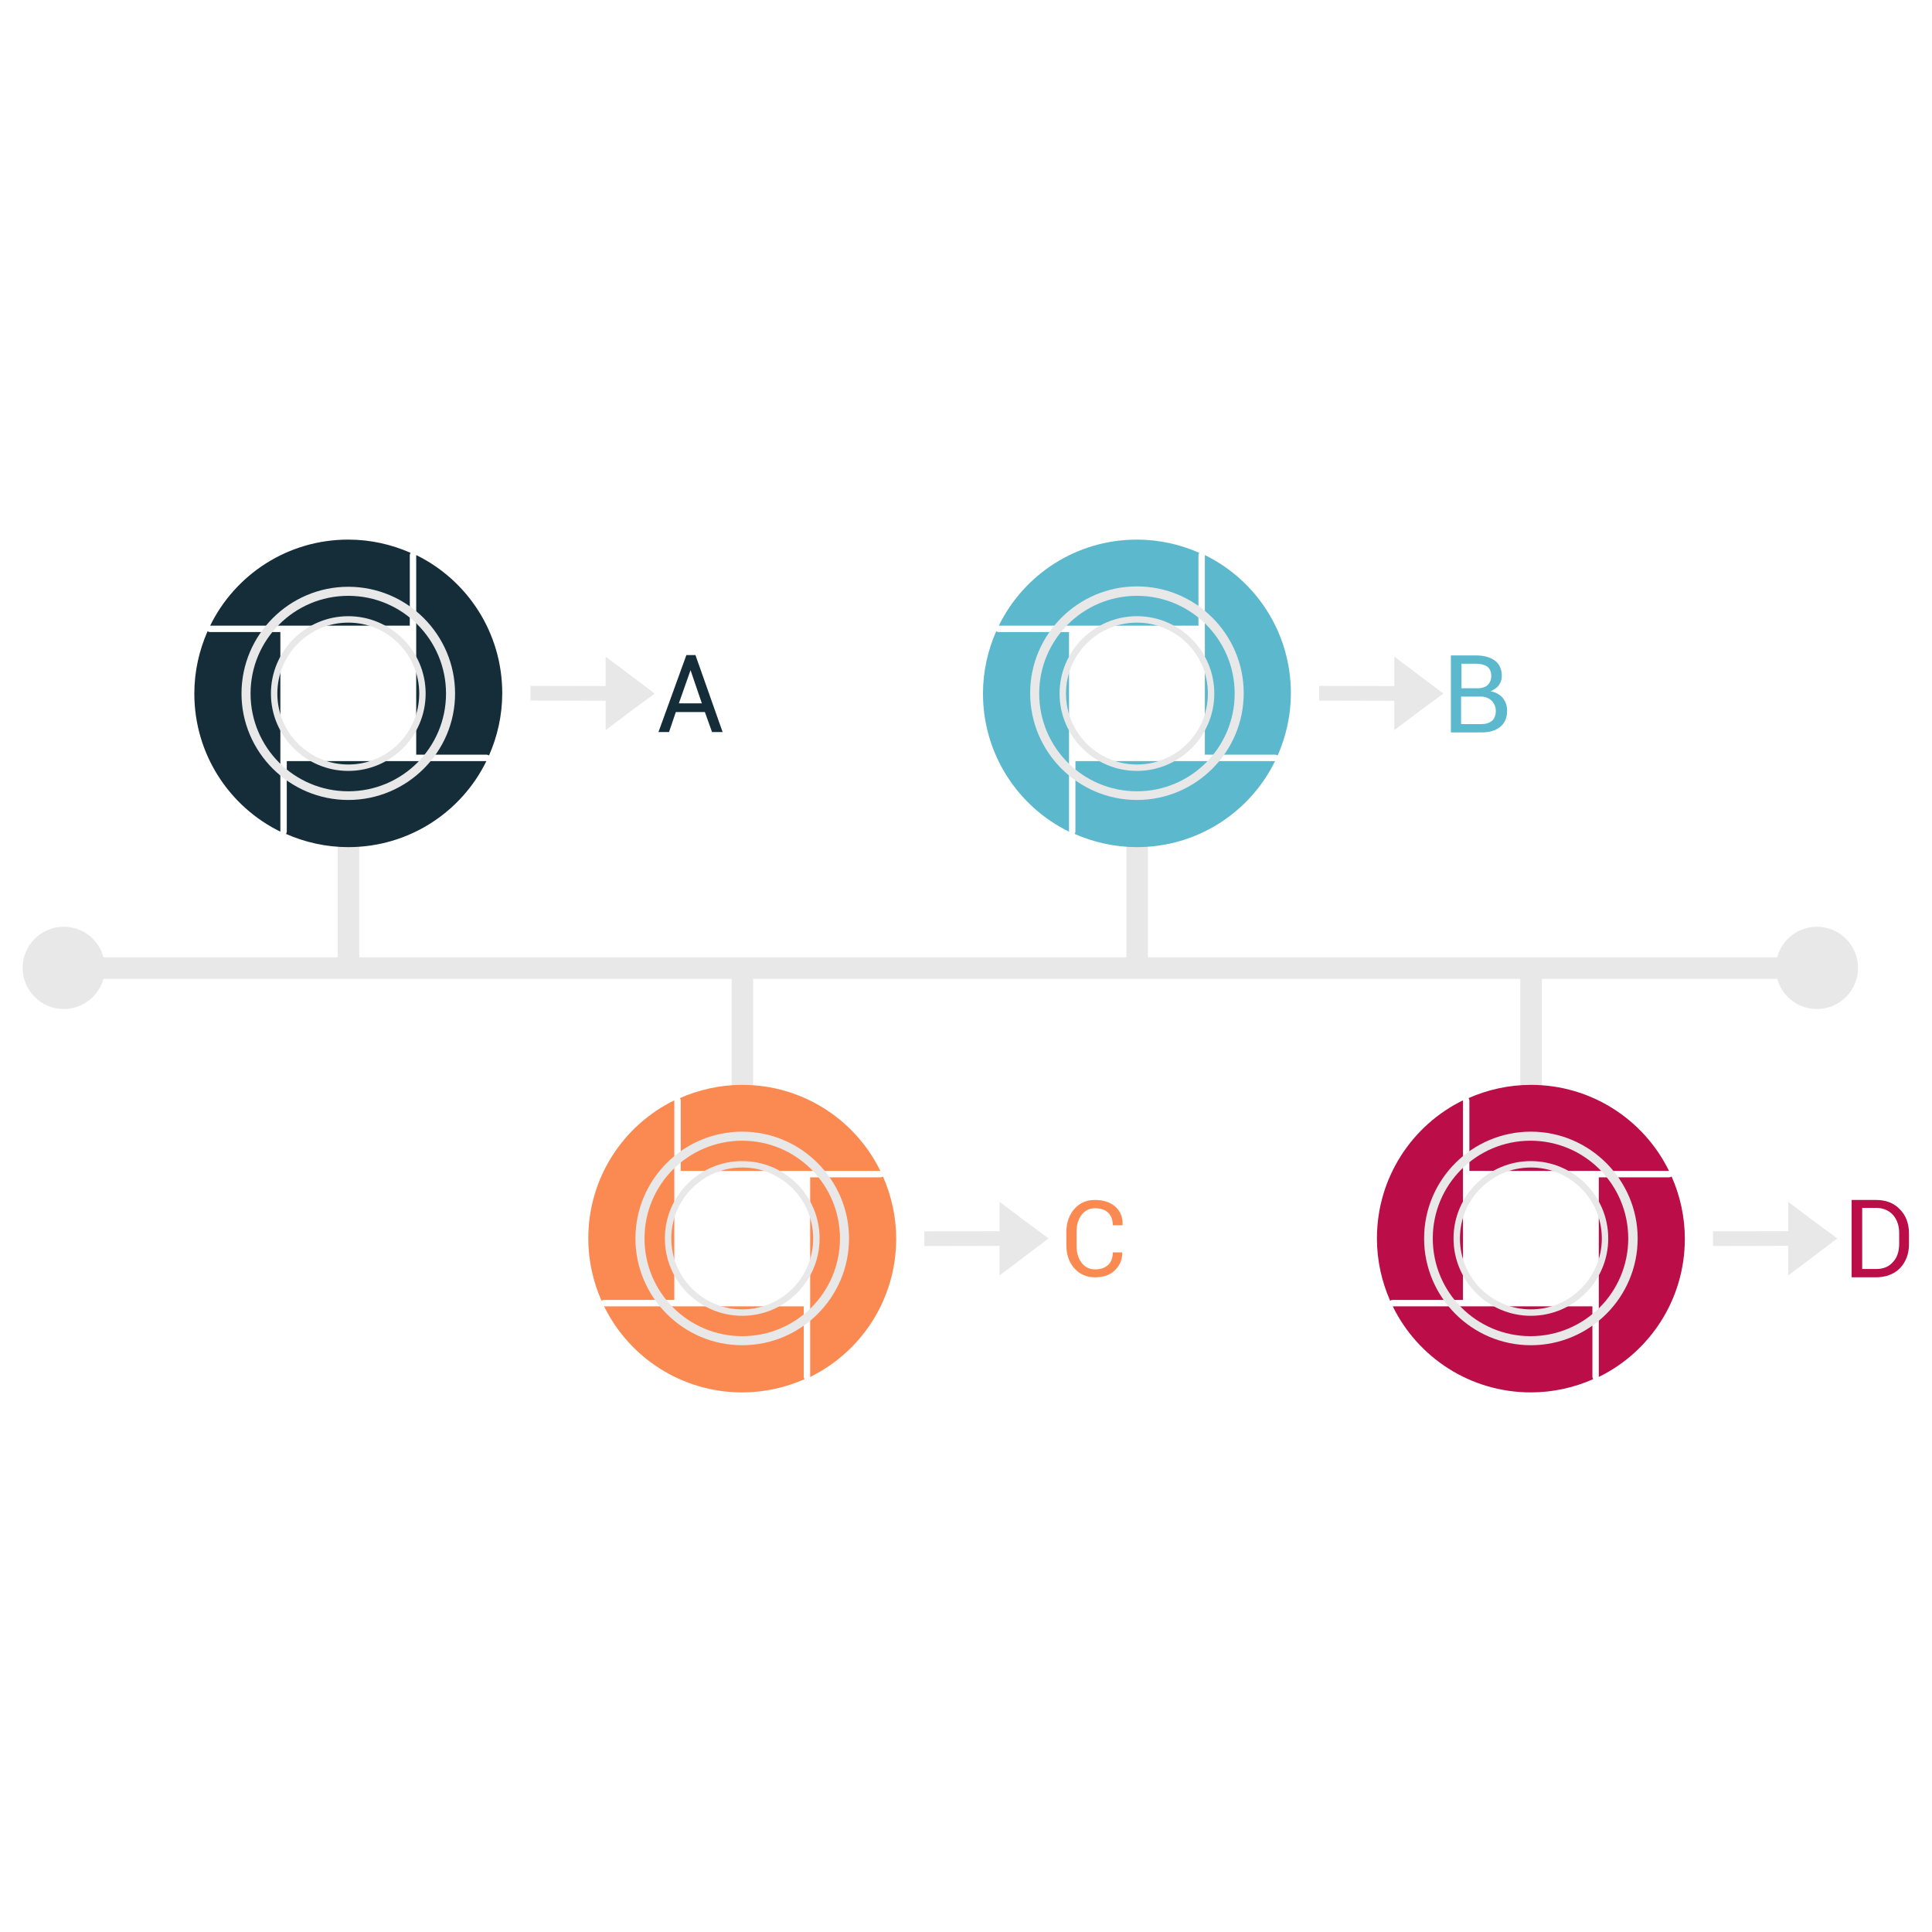 <?xml version="1.0" ?><svg id="Layer_1" style="enable-background:new 0 0 512 512;" version="1.1" viewBox="0 0 512 512" xml:space="preserve" xmlns="http://www.w3.org/2000/svg" xmlns:xlink="http://www.w3.org/1999/xlink"><style type="text/css">
	.st0{fill:#E8E8E8;}
	.st1{fill:#FB8A52;}
	.st2{fill:#5CB8CD;}
	.st3{fill:#BB0D48;}
	.st4{fill:#152D39;}
</style><g><g><g id="XMLID_124_"><g id="XMLID_127_"><rect class="st0" height="5.7" id="XMLID_128_" width="454.7" x="19" y="253.7"/></g><circle class="st0" cx="481.5" cy="256.5" id="XMLID_126_" r="10.9"/><circle class="st0" cx="16.9" cy="256.5" id="XMLID_125_" r="10.9"/></g></g><g><path class="st1" d="M297.4,331.8L297.4,331.8c0.1,1.9-0.6,3.5-1.9,4.8c-1.3,1.3-3.1,1.9-5.3,1.9c-2.2,0-4.1-0.8-5.5-2.4    c-1.4-1.6-2.1-3.6-2.1-6.1v-3.5c0-2.4,0.7-4.5,2.1-6.1c1.4-1.6,3.2-2.4,5.5-2.4c2.2,0,4,0.6,5.4,1.8c1.3,1.2,2,2.8,1.9,4.8l0,0.1    h-2.6c0-1.4-0.4-2.5-1.2-3.3c-0.8-0.8-2-1.2-3.5-1.2c-1.5,0-2.7,0.6-3.6,1.8c-0.9,1.2-1.3,2.7-1.3,4.5v3.6c0,1.8,0.4,3.3,1.3,4.5    c0.9,1.2,2.1,1.8,3.6,1.8c1.5,0,2.6-0.4,3.5-1.2c0.8-0.8,1.2-1.9,1.2-3.3H297.4z"/><g><rect class="st0" height="41.8" id="XMLID_62_" width="5.7" x="193.9" y="253.9"/><g><g><g><path class="st1" d="M233.3,312c0.3,0,0.5-0.1,0.7-0.2c2.2,5,3.5,10.6,3.5,16.5c0,16.1-9.3,30-22.8,36.6V312        H233.3z" id="XMLID_61_"/><path class="st1" d="M180.4,310.3v-18.6c0-0.3-0.1-0.5-0.2-0.7c5-2.2,10.6-3.5,16.5-3.5        c16.1,0,30,9.3,36.6,22.8H180.4z" id="XMLID_60_"/><path class="st1" d="M160.1,344.5c-0.3,0-0.5,0.1-0.7,0.2c-2.2-5-3.5-10.6-3.5-16.5c0-16.1,9.3-30,22.8-36.6        v52.9H160.1z" id="XMLID_59_"/><path class="st1" d="M213,364.8c0,0.3,0.1,0.5,0.2,0.7c-5,2.2-10.6,3.5-16.5,3.5c-16.1,0-30-9.3-36.6-22.8H213        V364.8z" id="XMLID_58_"/></g><g><path class="st0" d="M225,328.2c0,15.6-12.7,28.3-28.3,28.3s-28.3-12.7-28.3-28.3c0-15.6,12.7-28.3,28.3-28.3        S225,312.7,225,328.2z M222.6,328.2c0-14.3-11.6-25.9-25.9-25.9c-14.3,0-25.9,11.6-25.9,25.9c0,14.3,11.6,25.9,25.9,25.9        C211,354.1,222.6,342.5,222.6,328.2z"/></g></g><g><path class="st0" d="M217.2,328.2c0,11.3-9.2,20.5-20.5,20.5s-20.5-9.2-20.5-20.5c0-11.3,9.2-20.5,20.5-20.5       S217.2,316.9,217.2,328.2z M215.5,328.2c0-10.4-8.4-18.8-18.8-18.8s-18.8,8.4-18.8,18.8c0,10.4,8.4,18.8,18.8,18.8       S215.5,338.6,215.5,328.2z"/></g></g><g><polygon class="st0" id="XMLID_53_" points="264.9,328.2 264.9,338 271.4,333.1 277.9,328.2 271.4,323.4 264.9,318.5     "/><rect class="st0" height="21.1" id="XMLID_52_" transform="matrix(-2.194689e-003 -1 1 -2.194689e-003 -72.176 584.512)" width="3.9" x="253.6" y="317.7"/></g></g></g><g><path class="st2" d="M384.5,194.1v-20.4h6.7c2.1,0,3.8,0.5,5,1.4c1.2,0.9,1.8,2.3,1.8,4.1c0,0.9-0.3,1.7-0.8,2.4    c-0.5,0.7-1.3,1.2-2.2,1.6c1.3,0.2,2.4,0.8,3.2,1.7c0.8,1,1.2,2.1,1.2,3.4c0,1.9-0.6,3.3-1.8,4.3c-1.2,1-2.9,1.5-4.9,1.5H384.5z     M387.2,182.4h4.5c1,0,1.9-0.3,2.5-0.8c0.6-0.6,1-1.4,1-2.4c0-1.1-0.3-1.9-1-2.5c-0.7-0.5-1.7-0.8-3-0.8h-3.9V182.4z M387.2,184.5    v7.4h5.3c1.3,0,2.2-0.3,2.9-0.9c0.7-0.6,1-1.5,1-2.6c0-1.1-0.4-2-1.1-2.7c-0.7-0.7-1.7-1.1-2.9-1.1h-0.2H387.2z"/><g><rect class="st0" height="41.8" id="XMLID_48_" width="5.7" x="298.5" y="216.3"/><g><g><g><path class="st2" d="M337.9,200c0.3,0,0.5,0.1,0.7,0.2c2.2-5,3.5-10.6,3.5-16.5c0-16.1-9.3-30-22.8-36.6V200        H337.9z" id="XMLID_42_"/><path class="st2" d="M285,201.7v18.6c0,0.3-0.1,0.5-0.2,0.7c5,2.2,10.6,3.5,16.5,3.5c16.1,0,30-9.3,36.6-22.8        H285z" id="XMLID_41_"/><path class="st2" d="M264.7,167.5c-0.3,0-0.5-0.1-0.7-0.2c-2.2,5-3.5,10.6-3.5,16.5c0,16.1,9.3,30,22.8,36.6        v-52.9H264.7z" id="XMLID_40_"/><path class="st2" d="M317.6,147.2c0-0.3,0.1-0.5,0.2-0.7c-5-2.2-10.6-3.5-16.5-3.5c-16.1,0-30,9.3-36.6,22.8        h52.9V147.2z" id="XMLID_39_"/></g><g><path class="st0" d="M301.3,212c-15.6,0-28.3-12.7-28.3-28.3c0-15.6,12.7-28.3,28.3-28.3s28.3,12.7,28.3,28.3        C329.6,199.3,316.9,212,301.3,212z M301.3,157.9c-14.3,0-25.9,11.6-25.9,25.9s11.6,25.9,25.9,25.9c14.3,0,25.9-11.6,25.9-25.9        S315.6,157.9,301.3,157.9z"/></g></g><g><path class="st0" d="M301.3,204.3c-11.3,0-20.5-9.2-20.5-20.5c0-11.3,9.2-20.5,20.5-20.5s20.5,9.2,20.5,20.5       C321.8,195.1,312.6,204.3,301.3,204.3z M301.3,165c-10.4,0-18.8,8.4-18.8,18.8c0,10.4,8.4,18.8,18.8,18.8       c10.4,0,18.8-8.4,18.8-18.8C320.1,173.4,311.7,165,301.3,165z"/></g></g><g><polygon class="st0" id="XMLID_33_" points="369.5,183.8 369.5,174 376,178.9 382.5,183.8 376,188.6 369.5,193.5     "/><rect class="st0" height="21.1" id="XMLID_32_" transform="matrix(-2.194689e-003 1 -1 -2.194689e-003 544.671 -176.007)" width="3.9" x="358.2" y="173.2"/></g></g></g><g><path class="st3" d="M490.7,338.5V318h6.4c2.7,0,4.8,0.8,6.4,2.5c1.6,1.6,2.4,3.8,2.4,6.4v2.8c0,2.6-0.8,4.7-2.4,6.4    c-1.6,1.6-3.8,2.4-6.4,2.4H490.7z M493.5,320.2v16.1h3.7c1.9,0,3.4-0.6,4.5-1.9c1.1-1.2,1.6-2.8,1.6-4.8v-2.8    c0-1.9-0.5-3.5-1.6-4.8c-1.1-1.2-2.6-1.9-4.5-1.9H493.5z"/><g><rect class="st0" height="41.8" id="XMLID_25_" width="5.7" x="402.9" y="253.9"/><g><g><g><path class="st3" d="M442.3,312c0.3,0,0.5-0.1,0.7-0.2c2.2,5,3.5,10.6,3.5,16.5c0,16.1-9.3,30-22.8,36.6V312        H442.3z" id="XMLID_24_"/><path class="st3" d="M389.4,310.3v-18.6c0-0.3-0.1-0.5-0.2-0.7c5-2.2,10.6-3.5,16.5-3.5        c16.1,0,30,9.3,36.6,22.8H389.4z" id="XMLID_23_"/><path class="st3" d="M369.1,344.5c-0.3,0-0.5,0.1-0.7,0.2c-2.2-5-3.5-10.6-3.5-16.5c0-16.1,9.3-30,22.8-36.6        v52.9H369.1z" id="XMLID_21_"/><path class="st3" d="M422,364.8c0,0.3,0.1,0.5,0.2,0.7c-5,2.2-10.6,3.5-16.5,3.5c-16.1,0-30-9.3-36.6-22.8H422        V364.8z" id="XMLID_20_"/></g><g><path class="st0" d="M434,328.2c0,15.6-12.7,28.3-28.3,28.3s-28.3-12.7-28.3-28.3c0-15.6,12.7-28.3,28.3-28.3        S434,312.7,434,328.2z M431.5,328.2c0-14.3-11.6-25.9-25.9-25.9c-14.3,0-25.9,11.6-25.9,25.9c0,14.3,11.6,25.9,25.9,25.9        C419.9,354.1,431.5,342.5,431.5,328.2z"/></g></g><g><path class="st0" d="M426.2,328.2c0,11.3-9.2,20.5-20.5,20.5s-20.5-9.2-20.5-20.5c0-11.3,9.2-20.5,20.5-20.5       S426.2,316.9,426.2,328.2z M424.5,328.2c0-10.4-8.4-18.8-18.8-18.8s-18.8,8.4-18.8,18.8c0,10.4,8.4,18.8,18.8,18.8       S424.5,338.6,424.5,328.2z"/></g></g><g><polygon class="st0" id="XMLID_15_" points="473.9,328.2 473.9,338 480.4,333.1 486.9,328.2 480.4,323.4 473.9,318.5     "/><rect class="st0" height="21.1" id="XMLID_14_" transform="matrix(-2.194689e-003 -1 1 -2.194689e-003 137.277 793.505)" width="3.9" x="462.6" y="317.7"/></g></g></g><g><g><rect class="st0" height="41.8" id="XMLID_13_" width="5.7" x="89.5" y="216.3"/><g><g><g><path class="st4" d="M128.9,200c0.3,0,0.5,0.1,0.7,0.2c2.2-5,3.5-10.6,3.5-16.5c0-16.1-9.3-30-22.8-36.6V200        H128.9z" id="XMLID_12_"/><path class="st4" d="M76,201.7v18.6c0,0.3-0.1,0.5-0.2,0.7c5,2.2,10.6,3.5,16.5,3.5c16.1,0,30-9.3,36.6-22.8        H76z" id="XMLID_11_"/><path class="st4" d="M55.7,167.5c-0.3,0-0.5-0.1-0.7-0.2c-2.2,5-3.5,10.6-3.5,16.5c0,16.1,9.3,30,22.8,36.6        v-52.9H55.7z" id="XMLID_10_"/><path class="st4" d="M108.6,147.2c0-0.3,0.1-0.5,0.2-0.7c-5-2.2-10.6-3.5-16.5-3.5c-16.1,0-30,9.3-36.6,22.8        h52.9V147.2z" id="XMLID_9_"/></g><g><path class="st0" d="M92.3,212C76.7,212,64,199.3,64,183.8c0-15.6,12.7-28.3,28.3-28.3s28.3,12.7,28.3,28.3        C120.6,199.3,107.9,212,92.3,212z M92.3,157.9c-14.3,0-25.9,11.6-25.9,25.9s11.6,25.9,25.9,25.9s25.9-11.6,25.9-25.9        S106.6,157.9,92.3,157.9z"/></g></g><g><path class="st0" d="M92.3,204.3c-11.3,0-20.5-9.2-20.5-20.5c0-11.3,9.2-20.5,20.5-20.5s20.5,9.2,20.5,20.5       C112.8,195.1,103.6,204.3,92.3,204.3z M92.3,165c-10.4,0-18.8,8.4-18.8,18.8c0,10.4,8.4,18.8,18.8,18.8s18.8-8.4,18.8-18.8       C111.1,173.4,102.7,165,92.3,165z"/></g></g><g><polygon class="st0" id="XMLID_4_" points="160.5,183.8 160.5,174 167,178.9 173.5,183.8 167,188.6 160.5,193.5     "/><rect class="st0" height="21.1" id="XMLID_3_" transform="matrix(-2.194689e-003 1 -1 -2.194689e-003 335.218 32.987)" width="3.9" x="149.2" y="173.2"/></g></g><path class="st4" d="M186.8,188.7h-7.7l-1.8,5.3h-2.8l7.4-20.4h2.4l7.2,20.4h-2.8L186.8,188.7z M179.9,186.4h6.1l-3-8.8H183    L179.9,186.4z"/></g></g></svg>